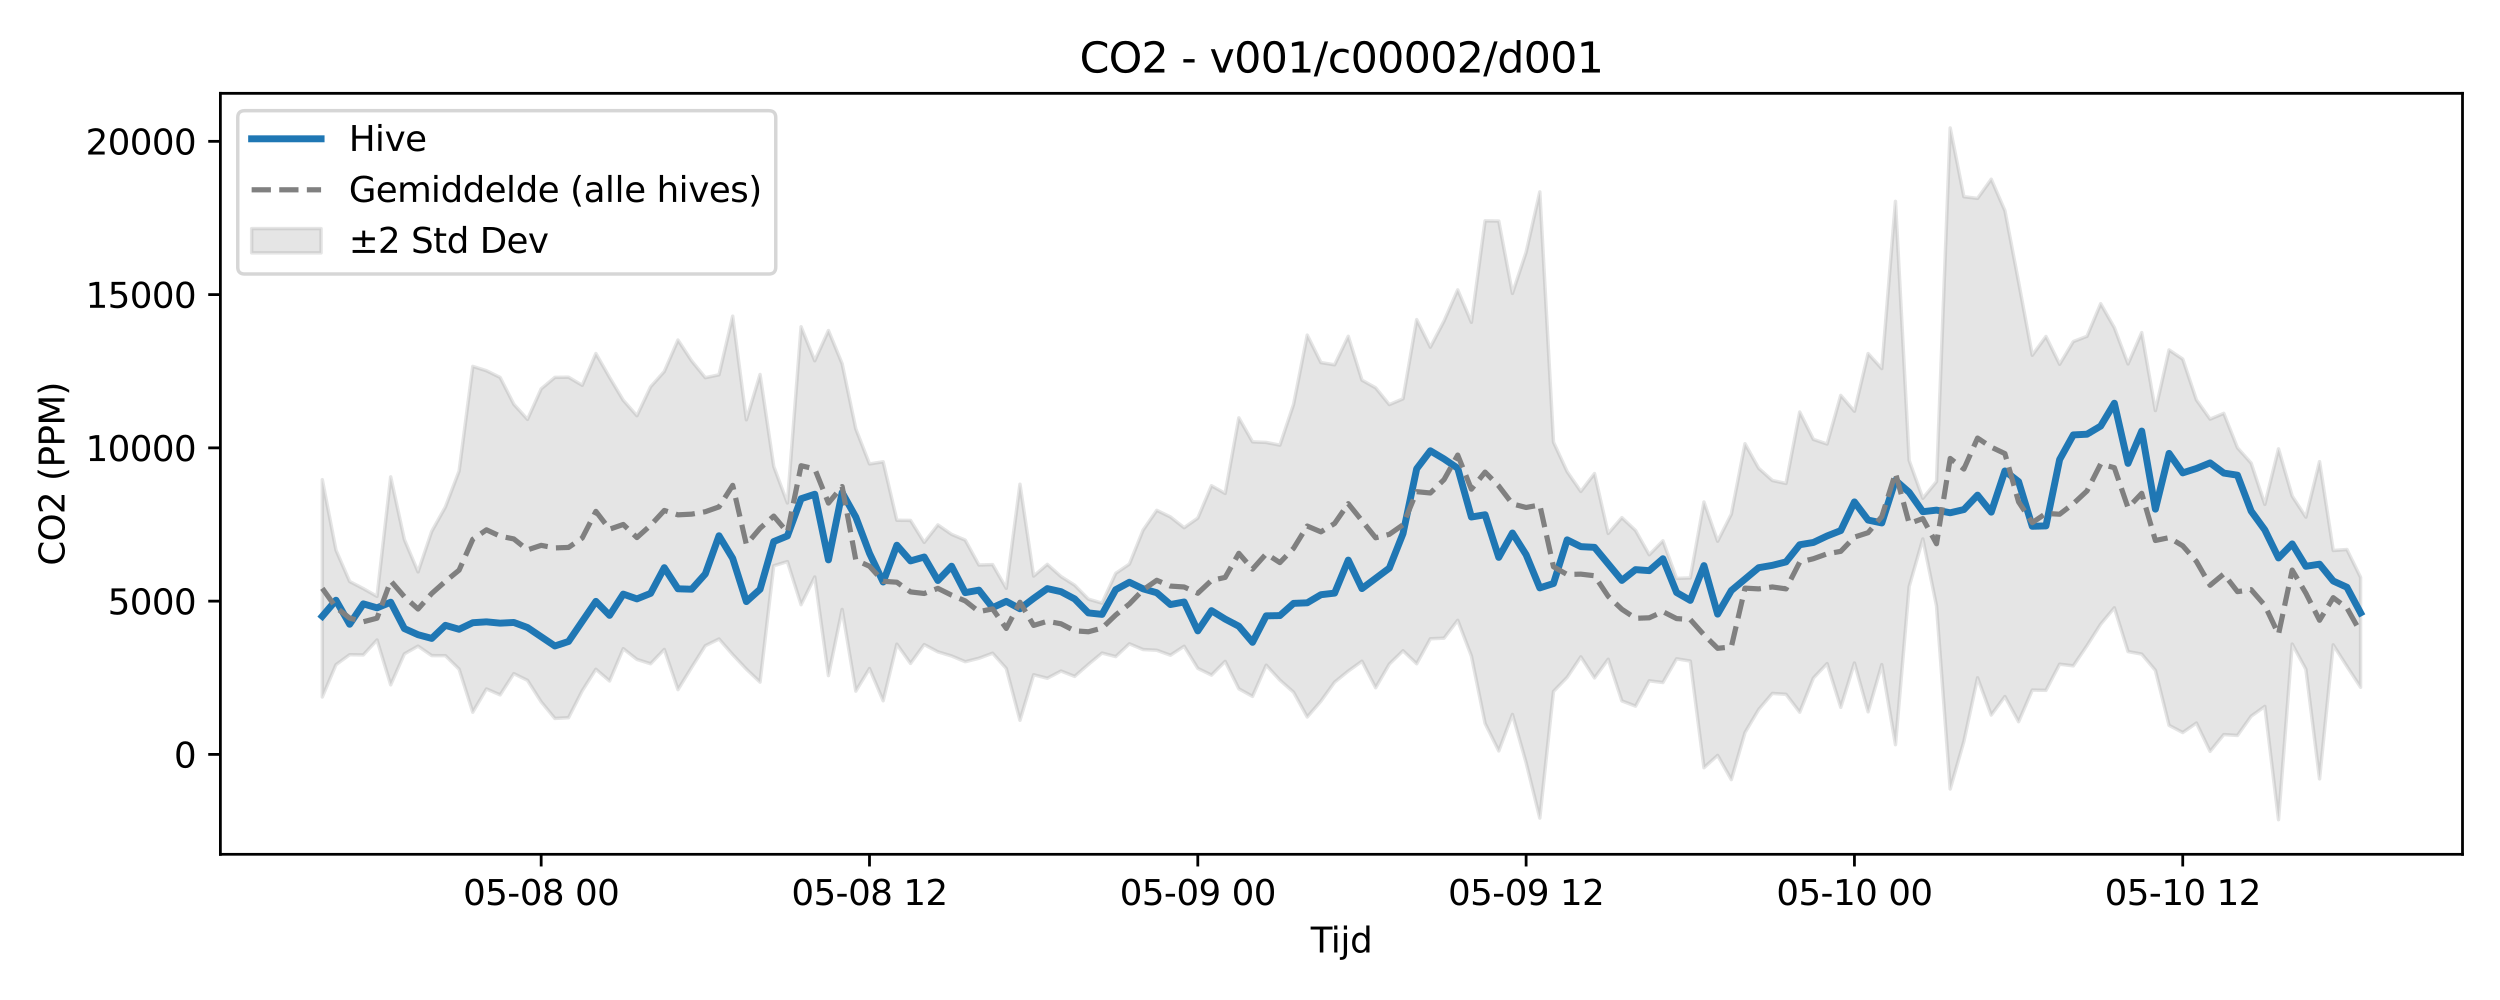 <?xml version="1.0" encoding="utf-8" standalone="no"?>
<!DOCTYPE svg PUBLIC "-//W3C//DTD SVG 1.1//EN"
  "http://www.w3.org/Graphics/SVG/1.1/DTD/svg11.dtd">
<svg xmlns:xlink="http://www.w3.org/1999/xlink" width="720pt" height="288pt" viewBox="0 0 720 288" xmlns="http://www.w3.org/2000/svg" version="1.1">
 <defs>
  <style type="text/css">*{stroke-linejoin: round; stroke-linecap: butt}</style>
 </defs>
 <g id="figure_1">
  <g id="patch_1">
   <path d="M 0 288 
L 720 288 
L 720 0 
L 0 0 
z
" style="fill: #ffffff"/>
  </g>
  <g id="axes_1">
   <g id="patch_2">
    <path d="M 63.47 246.04 
L 709.2 246.04 
L 709.2 26.88 
L 63.47 26.88 
z
" style="fill: #ffffff"/>
   </g>
   <g id="FillBetweenPolyCollection_1">
    <defs>
     <path id="m39a1640d20" d="M 92.821 -149.857 
L 92.821 -87.265 
L 96.761 -96.568 
L 100.701 -99.441 
L 104.641 -99.381 
L 108.58 -103.682 
L 112.52 -90.764 
L 116.46 -99.681 
L 120.4 -101.909 
L 124.34 -99.181 
L 128.279 -99.164 
L 132.219 -95.28 
L 136.159 -82.875 
L 140.099 -89.584 
L 144.039 -87.875 
L 147.978 -93.989 
L 151.918 -92.054 
L 155.858 -85.867 
L 159.798 -81.086 
L 163.737 -81.306 
L 167.677 -89.051 
L 171.617 -95.248 
L 175.557 -91.877 
L 179.497 -101.176 
L 183.436 -98.084 
L 187.376 -96.836 
L 191.316 -100.967 
L 195.256 -89.384 
L 199.195 -95.785 
L 203.135 -102.03 
L 207.075 -103.975 
L 211.015 -99.48 
L 214.955 -95.288 
L 218.894 -91.544 
L 222.834 -125.053 
L 226.774 -126.261 
L 230.714 -113.846 
L 234.653 -121.828 
L 238.593 -93.425 
L 242.533 -112.487 
L 246.473 -88.946 
L 250.413 -95.459 
L 254.352 -86.172 
L 258.292 -102.478 
L 262.232 -96.932 
L 266.172 -102.364 
L 270.111 -100.268 
L 274.051 -99.081 
L 277.991 -97.424 
L 281.931 -98.413 
L 285.871 -99.874 
L 289.81 -95.466 
L 293.75 -80.554 
L 297.69 -93.672 
L 301.63 -92.661 
L 305.57 -94.737 
L 309.509 -93.195 
L 313.449 -96.648 
L 317.389 -99.917 
L 321.329 -98.898 
L 325.268 -102.586 
L 329.208 -100.93 
L 333.148 -100.728 
L 337.088 -99.299 
L 341.028 -101.877 
L 344.967 -95.502 
L 348.907 -93.571 
L 352.847 -97.528 
L 356.787 -89.623 
L 360.726 -87.436 
L 364.666 -96.42 
L 368.606 -92.134 
L 372.546 -88.642 
L 376.486 -81.509 
L 380.425 -86.066 
L 384.365 -91.53 
L 388.305 -94.735 
L 392.245 -97.567 
L 396.184 -89.932 
L 400.124 -96.74 
L 404.064 -100.583 
L 408.004 -96.836 
L 411.944 -104.027 
L 415.883 -104.205 
L 419.823 -109.354 
L 423.763 -99.068 
L 427.703 -79.665 
L 431.642 -71.728 
L 435.582 -82.234 
L 439.522 -68.338 
L 443.462 -52.395 
L 447.402 -88.867 
L 451.341 -92.93 
L 455.281 -98.828 
L 459.221 -92.753 
L 463.161 -98.137 
L 467.1 -86.137 
L 471.04 -84.628 
L 474.98 -91.92 
L 478.92 -91.432 
L 482.86 -98.266 
L 486.799 -97.616 
L 490.739 -66.896 
L 494.679 -70.449 
L 498.619 -63.465 
L 502.559 -77.027 
L 506.498 -83.652 
L 510.438 -88.292 
L 514.378 -88.036 
L 518.318 -82.878 
L 522.257 -92.716 
L 526.197 -96.878 
L 530.137 -84.291 
L 534.077 -97.055 
L 538.017 -82.996 
L 541.956 -96.599 
L 545.896 -73.531 
L 549.836 -119.077 
L 553.776 -132.783 
L 557.715 -113.503 
L 561.655 -60.771 
L 565.595 -74.476 
L 569.535 -92.797 
L 573.475 -82.07 
L 577.414 -87.397 
L 581.354 -80.142 
L 585.294 -89.258 
L 589.234 -89.181 
L 593.173 -96.716 
L 597.113 -96.239 
L 601.053 -102.043 
L 604.993 -108.229 
L 608.933 -112.957 
L 612.872 -100.344 
L 616.812 -99.622 
L 620.752 -94.934 
L 624.692 -79.094 
L 628.631 -77.029 
L 632.571 -79.763 
L 636.511 -71.604 
L 640.451 -76.444 
L 644.391 -76.186 
L 648.33 -81.728 
L 652.27 -84.552 
L 656.21 -51.922 
L 660.15 -102.513 
L 664.09 -95.251 
L 668.029 -63.68 
L 671.969 -102.28 
L 675.909 -96.102 
L 679.849 -90.07 
L 679.849 -121.725 
L 679.849 -121.725 
L 675.909 -129.746 
L 671.969 -129.457 
L 668.029 -155.05 
L 664.09 -139.067 
L 660.15 -145.126 
L 656.21 -158.728 
L 652.27 -142.736 
L 648.33 -154.625 
L 644.391 -159.033 
L 640.451 -168.955 
L 636.511 -167.289 
L 632.571 -172.831 
L 628.631 -184.576 
L 624.692 -187.222 
L 620.752 -169.744 
L 616.812 -192.221 
L 612.872 -183.188 
L 608.933 -193.639 
L 604.993 -200.538 
L 601.053 -191.156 
L 597.113 -189.629 
L 593.173 -183.087 
L 589.234 -191.103 
L 585.294 -185.688 
L 581.354 -206.771 
L 577.414 -227.324 
L 573.475 -236.383 
L 569.535 -230.869 
L 565.595 -231.35 
L 561.655 -251.158 
L 557.715 -149.301 
L 553.776 -144.5 
L 549.836 -155.386 
L 545.896 -230.018 
L 541.956 -181.844 
L 538.017 -186.177 
L 534.077 -169.567 
L 530.137 -174.131 
L 526.197 -160.129 
L 522.257 -161.459 
L 518.318 -169.344 
L 514.378 -148.769 
L 510.438 -149.619 
L 506.498 -153.147 
L 502.559 -160.211 
L 498.619 -139.915 
L 494.679 -132.123 
L 490.739 -143.433 
L 486.799 -121.564 
L 482.86 -121.421 
L 478.92 -132.258 
L 474.98 -128.228 
L 471.04 -135.228 
L 467.1 -138.919 
L 463.161 -134.369 
L 459.221 -151.617 
L 455.281 -146.467 
L 451.341 -152.159 
L 447.402 -160.679 
L 443.462 -232.736 
L 439.522 -215.354 
L 435.582 -203.512 
L 431.642 -224.337 
L 427.703 -224.403 
L 423.763 -195.176 
L 419.823 -204.521 
L 415.883 -195.537 
L 411.944 -188.018 
L 408.004 -195.957 
L 404.064 -173.143 
L 400.124 -171.474 
L 396.184 -176.307 
L 392.245 -178.524 
L 388.305 -191.144 
L 384.365 -182.941 
L 380.425 -183.58 
L 376.486 -191.491 
L 372.546 -171.519 
L 368.606 -159.807 
L 364.666 -160.577 
L 360.726 -160.754 
L 356.787 -167.665 
L 352.847 -145.894 
L 348.907 -148.116 
L 344.967 -138.789 
L 341.028 -136.022 
L 337.088 -139.122 
L 333.148 -141.029 
L 329.208 -135.329 
L 325.268 -125.549 
L 321.329 -122.883 
L 317.389 -114.3 
L 313.449 -115.453 
L 309.509 -119.46 
L 305.57 -121.962 
L 301.63 -125.471 
L 297.69 -122.088 
L 293.75 -148.547 
L 289.81 -118.566 
L 285.871 -125.394 
L 281.931 -125.275 
L 277.991 -132.452 
L 274.051 -134.108 
L 270.111 -136.836 
L 266.172 -131.793 
L 262.232 -138.126 
L 258.292 -138.167 
L 254.352 -155.007 
L 250.413 -154.389 
L 246.473 -164.481 
L 242.533 -183.259 
L 238.593 -192.807 
L 234.653 -184.103 
L 230.714 -193.897 
L 226.774 -143.132 
L 222.834 -153.673 
L 218.894 -180.154 
L 214.955 -167.102 
L 211.015 -196.952 
L 207.075 -180.055 
L 203.135 -179.224 
L 199.195 -184.066 
L 195.256 -190.072 
L 191.316 -181.011 
L 187.376 -176.604 
L 183.436 -168.273 
L 179.497 -172.728 
L 175.557 -179.306 
L 171.617 -186.193 
L 167.677 -177.033 
L 163.737 -179.373 
L 159.798 -179.316 
L 155.858 -176.005 
L 151.918 -167.22 
L 147.978 -171.582 
L 144.039 -179.296 
L 140.099 -181.241 
L 136.159 -182.48 
L 132.219 -152.324 
L 128.279 -142 
L 124.34 -134.972 
L 120.4 -123.292 
L 116.46 -132.604 
L 112.52 -150.669 
L 108.58 -116.245 
L 104.641 -118.484 
L 100.701 -120.533 
L 96.761 -129.568 
L 92.821 -149.857 
z
" style="stroke: #808080; stroke-opacity: 0.2"/>
    </defs>
    <g clip-path="url(#pd9f7f5a001)">
     <use xlink:href="#m39a1640d20" x="0" y="288" style="fill: #808080; fill-opacity: 0.2; stroke: #808080; stroke-opacity: 0.2"/>
    </g>
   </g>
   <g id="matplotlib.axis_1">
    <g id="xtick_1">
     <g id="line2d_1">
      <defs>
       <path id="mfaa0d23498" d="M 0 0 
L 0 3.5 
" style="stroke: #000000; stroke-width: 0.8"/>
      </defs>
      <g>
       <use xlink:href="#mfaa0d23498" x="155.858" y="246.04" style="stroke: #000000; stroke-width: 0.8"/>
      </g>
     </g>
     <g id="text_1">
      <!-- 05-08 00 -->
      <g transform="translate(133.377 260.638) scale(0.1 -0.1)">
       <defs>
        <path id="DejaVuSans-30" d="M 2034 4250 
Q 1547 4250 1301 3770 
Q 1056 3291 1056 2328 
Q 1056 1369 1301 889 
Q 1547 409 2034 409 
Q 2525 409 2770 889 
Q 3016 1369 3016 2328 
Q 3016 3291 2770 3770 
Q 2525 4250 2034 4250 
z
M 2034 4750 
Q 2819 4750 3233 4129 
Q 3647 3509 3647 2328 
Q 3647 1150 3233 529 
Q 2819 -91 2034 -91 
Q 1250 -91 836 529 
Q 422 1150 422 2328 
Q 422 3509 836 4129 
Q 1250 4750 2034 4750 
z
" transform="scale(0.016)"/>
        <path id="DejaVuSans-35" d="M 691 4666 
L 3169 4666 
L 3169 4134 
L 1269 4134 
L 1269 2991 
Q 1406 3038 1543 3061 
Q 1681 3084 1819 3084 
Q 2600 3084 3056 2656 
Q 3513 2228 3513 1497 
Q 3513 744 3044 326 
Q 2575 -91 1722 -91 
Q 1428 -91 1123 -41 
Q 819 9 494 109 
L 494 744 
Q 775 591 1075 516 
Q 1375 441 1709 441 
Q 2250 441 2565 725 
Q 2881 1009 2881 1497 
Q 2881 1984 2565 2268 
Q 2250 2553 1709 2553 
Q 1456 2553 1204 2497 
Q 953 2441 691 2322 
L 691 4666 
z
" transform="scale(0.016)"/>
        <path id="DejaVuSans-2d" d="M 313 2009 
L 1997 2009 
L 1997 1497 
L 313 1497 
L 313 2009 
z
" transform="scale(0.016)"/>
        <path id="DejaVuSans-38" d="M 2034 2216 
Q 1584 2216 1326 1975 
Q 1069 1734 1069 1313 
Q 1069 891 1326 650 
Q 1584 409 2034 409 
Q 2484 409 2743 651 
Q 3003 894 3003 1313 
Q 3003 1734 2745 1975 
Q 2488 2216 2034 2216 
z
M 1403 2484 
Q 997 2584 770 2862 
Q 544 3141 544 3541 
Q 544 4100 942 4425 
Q 1341 4750 2034 4750 
Q 2731 4750 3128 4425 
Q 3525 4100 3525 3541 
Q 3525 3141 3298 2862 
Q 3072 2584 2669 2484 
Q 3125 2378 3379 2068 
Q 3634 1759 3634 1313 
Q 3634 634 3220 271 
Q 2806 -91 2034 -91 
Q 1263 -91 848 271 
Q 434 634 434 1313 
Q 434 1759 690 2068 
Q 947 2378 1403 2484 
z
M 1172 3481 
Q 1172 3119 1398 2916 
Q 1625 2713 2034 2713 
Q 2441 2713 2670 2916 
Q 2900 3119 2900 3481 
Q 2900 3844 2670 4047 
Q 2441 4250 2034 4250 
Q 1625 4250 1398 4047 
Q 1172 3844 1172 3481 
z
" transform="scale(0.016)"/>
        <path id="DejaVuSans-20" transform="scale(0.016)"/>
       </defs>
       <use xlink:href="#DejaVuSans-30"/>
       <use xlink:href="#DejaVuSans-35" transform="translate(63.623 0)"/>
       <use xlink:href="#DejaVuSans-2d" transform="translate(127.246 0)"/>
       <use xlink:href="#DejaVuSans-30" transform="translate(163.33 0)"/>
       <use xlink:href="#DejaVuSans-38" transform="translate(226.953 0)"/>
       <use xlink:href="#DejaVuSans-20" transform="translate(290.576 0)"/>
       <use xlink:href="#DejaVuSans-30" transform="translate(322.363 0)"/>
       <use xlink:href="#DejaVuSans-30" transform="translate(385.986 0)"/>
      </g>
     </g>
    </g>
    <g id="xtick_2">
     <g id="line2d_2">
      <g>
       <use xlink:href="#mfaa0d23498" x="250.413" y="246.04" style="stroke: #000000; stroke-width: 0.8"/>
      </g>
     </g>
     <g id="text_2">
      <!-- 05-08 12 -->
      <g transform="translate(227.932 260.638) scale(0.1 -0.1)">
       <defs>
        <path id="DejaVuSans-31" d="M 794 531 
L 1825 531 
L 1825 4091 
L 703 3866 
L 703 4441 
L 1819 4666 
L 2450 4666 
L 2450 531 
L 3481 531 
L 3481 0 
L 794 0 
L 794 531 
z
" transform="scale(0.016)"/>
        <path id="DejaVuSans-32" d="M 1228 531 
L 3431 531 
L 3431 0 
L 469 0 
L 469 531 
Q 828 903 1448 1529 
Q 2069 2156 2228 2338 
Q 2531 2678 2651 2914 
Q 2772 3150 2772 3378 
Q 2772 3750 2511 3984 
Q 2250 4219 1831 4219 
Q 1534 4219 1204 4116 
Q 875 4013 500 3803 
L 500 4441 
Q 881 4594 1212 4672 
Q 1544 4750 1819 4750 
Q 2544 4750 2975 4387 
Q 3406 4025 3406 3419 
Q 3406 3131 3298 2873 
Q 3191 2616 2906 2266 
Q 2828 2175 2409 1742 
Q 1991 1309 1228 531 
z
" transform="scale(0.016)"/>
       </defs>
       <use xlink:href="#DejaVuSans-30"/>
       <use xlink:href="#DejaVuSans-35" transform="translate(63.623 0)"/>
       <use xlink:href="#DejaVuSans-2d" transform="translate(127.246 0)"/>
       <use xlink:href="#DejaVuSans-30" transform="translate(163.33 0)"/>
       <use xlink:href="#DejaVuSans-38" transform="translate(226.953 0)"/>
       <use xlink:href="#DejaVuSans-20" transform="translate(290.576 0)"/>
       <use xlink:href="#DejaVuSans-31" transform="translate(322.363 0)"/>
       <use xlink:href="#DejaVuSans-32" transform="translate(385.986 0)"/>
      </g>
     </g>
    </g>
    <g id="xtick_3">
     <g id="line2d_3">
      <g>
       <use xlink:href="#mfaa0d23498" x="344.967" y="246.04" style="stroke: #000000; stroke-width: 0.8"/>
      </g>
     </g>
     <g id="text_3">
      <!-- 05-09 00 -->
      <g transform="translate(322.487 260.638) scale(0.1 -0.1)">
       <defs>
        <path id="DejaVuSans-39" d="M 703 97 
L 703 672 
Q 941 559 1184 500 
Q 1428 441 1663 441 
Q 2288 441 2617 861 
Q 2947 1281 2994 2138 
Q 2813 1869 2534 1725 
Q 2256 1581 1919 1581 
Q 1219 1581 811 2004 
Q 403 2428 403 3163 
Q 403 3881 828 4315 
Q 1253 4750 1959 4750 
Q 2769 4750 3195 4129 
Q 3622 3509 3622 2328 
Q 3622 1225 3098 567 
Q 2575 -91 1691 -91 
Q 1453 -91 1209 -44 
Q 966 3 703 97 
z
M 1959 2075 
Q 2384 2075 2632 2365 
Q 2881 2656 2881 3163 
Q 2881 3666 2632 3958 
Q 2384 4250 1959 4250 
Q 1534 4250 1286 3958 
Q 1038 3666 1038 3163 
Q 1038 2656 1286 2365 
Q 1534 2075 1959 2075 
z
" transform="scale(0.016)"/>
       </defs>
       <use xlink:href="#DejaVuSans-30"/>
       <use xlink:href="#DejaVuSans-35" transform="translate(63.623 0)"/>
       <use xlink:href="#DejaVuSans-2d" transform="translate(127.246 0)"/>
       <use xlink:href="#DejaVuSans-30" transform="translate(163.33 0)"/>
       <use xlink:href="#DejaVuSans-39" transform="translate(226.953 0)"/>
       <use xlink:href="#DejaVuSans-20" transform="translate(290.576 0)"/>
       <use xlink:href="#DejaVuSans-30" transform="translate(322.363 0)"/>
       <use xlink:href="#DejaVuSans-30" transform="translate(385.986 0)"/>
      </g>
     </g>
    </g>
    <g id="xtick_4">
     <g id="line2d_4">
      <g>
       <use xlink:href="#mfaa0d23498" x="439.522" y="246.04" style="stroke: #000000; stroke-width: 0.8"/>
      </g>
     </g>
     <g id="text_4">
      <!-- 05-09 12 -->
      <g transform="translate(417.042 260.638) scale(0.1 -0.1)">
       <use xlink:href="#DejaVuSans-30"/>
       <use xlink:href="#DejaVuSans-35" transform="translate(63.623 0)"/>
       <use xlink:href="#DejaVuSans-2d" transform="translate(127.246 0)"/>
       <use xlink:href="#DejaVuSans-30" transform="translate(163.33 0)"/>
       <use xlink:href="#DejaVuSans-39" transform="translate(226.953 0)"/>
       <use xlink:href="#DejaVuSans-20" transform="translate(290.576 0)"/>
       <use xlink:href="#DejaVuSans-31" transform="translate(322.363 0)"/>
       <use xlink:href="#DejaVuSans-32" transform="translate(385.986 0)"/>
      </g>
     </g>
    </g>
    <g id="xtick_5">
     <g id="line2d_5">
      <g>
       <use xlink:href="#mfaa0d23498" x="534.077" y="246.04" style="stroke: #000000; stroke-width: 0.8"/>
      </g>
     </g>
     <g id="text_5">
      <!-- 05-10 00 -->
      <g transform="translate(511.596 260.638) scale(0.1 -0.1)">
       <use xlink:href="#DejaVuSans-30"/>
       <use xlink:href="#DejaVuSans-35" transform="translate(63.623 0)"/>
       <use xlink:href="#DejaVuSans-2d" transform="translate(127.246 0)"/>
       <use xlink:href="#DejaVuSans-31" transform="translate(163.33 0)"/>
       <use xlink:href="#DejaVuSans-30" transform="translate(226.953 0)"/>
       <use xlink:href="#DejaVuSans-20" transform="translate(290.576 0)"/>
       <use xlink:href="#DejaVuSans-30" transform="translate(322.363 0)"/>
       <use xlink:href="#DejaVuSans-30" transform="translate(385.986 0)"/>
      </g>
     </g>
    </g>
    <g id="xtick_6">
     <g id="line2d_6">
      <g>
       <use xlink:href="#mfaa0d23498" x="628.631" y="246.04" style="stroke: #000000; stroke-width: 0.8"/>
      </g>
     </g>
     <g id="text_6">
      <!-- 05-10 12 -->
      <g transform="translate(606.151 260.638) scale(0.1 -0.1)">
       <use xlink:href="#DejaVuSans-30"/>
       <use xlink:href="#DejaVuSans-35" transform="translate(63.623 0)"/>
       <use xlink:href="#DejaVuSans-2d" transform="translate(127.246 0)"/>
       <use xlink:href="#DejaVuSans-31" transform="translate(163.33 0)"/>
       <use xlink:href="#DejaVuSans-30" transform="translate(226.953 0)"/>
       <use xlink:href="#DejaVuSans-20" transform="translate(290.576 0)"/>
       <use xlink:href="#DejaVuSans-31" transform="translate(322.363 0)"/>
       <use xlink:href="#DejaVuSans-32" transform="translate(385.986 0)"/>
      </g>
     </g>
    </g>
    <g id="text_7">
     <!-- Tijd -->
     <g transform="translate(377.485 274.317) scale(0.1 -0.1)">
      <defs>
       <path id="DejaVuSans-54" d="M -19 4666 
L 3928 4666 
L 3928 4134 
L 2272 4134 
L 2272 0 
L 1638 0 
L 1638 4134 
L -19 4134 
L -19 4666 
z
" transform="scale(0.016)"/>
       <path id="DejaVuSans-69" d="M 603 3500 
L 1178 3500 
L 1178 0 
L 603 0 
L 603 3500 
z
M 603 4863 
L 1178 4863 
L 1178 4134 
L 603 4134 
L 603 4863 
z
" transform="scale(0.016)"/>
       <path id="DejaVuSans-6a" d="M 603 3500 
L 1178 3500 
L 1178 -63 
Q 1178 -731 923 -1031 
Q 669 -1331 103 -1331 
L -116 -1331 
L -116 -844 
L 38 -844 
Q 366 -844 484 -692 
Q 603 -541 603 -63 
L 603 3500 
z
M 603 4863 
L 1178 4863 
L 1178 4134 
L 603 4134 
L 603 4863 
z
" transform="scale(0.016)"/>
       <path id="DejaVuSans-64" d="M 2906 2969 
L 2906 4863 
L 3481 4863 
L 3481 0 
L 2906 0 
L 2906 525 
Q 2725 213 2448 61 
Q 2172 -91 1784 -91 
Q 1150 -91 751 415 
Q 353 922 353 1747 
Q 353 2572 751 3078 
Q 1150 3584 1784 3584 
Q 2172 3584 2448 3432 
Q 2725 3281 2906 2969 
z
M 947 1747 
Q 947 1113 1208 752 
Q 1469 391 1925 391 
Q 2381 391 2643 752 
Q 2906 1113 2906 1747 
Q 2906 2381 2643 2742 
Q 2381 3103 1925 3103 
Q 1469 3103 1208 2742 
Q 947 2381 947 1747 
z
" transform="scale(0.016)"/>
      </defs>
      <use xlink:href="#DejaVuSans-54"/>
      <use xlink:href="#DejaVuSans-69" transform="translate(57.959 0)"/>
      <use xlink:href="#DejaVuSans-6a" transform="translate(85.742 0)"/>
      <use xlink:href="#DejaVuSans-64" transform="translate(113.525 0)"/>
     </g>
    </g>
   </g>
   <g id="matplotlib.axis_2">
    <g id="ytick_1">
     <g id="line2d_7">
      <defs>
       <path id="mde944c5835" d="M 0 0 
L -3.5 0 
" style="stroke: #000000; stroke-width: 0.8"/>
      </defs>
      <g>
       <use xlink:href="#mde944c5835" x="63.47" y="217.274" style="stroke: #000000; stroke-width: 0.8"/>
      </g>
     </g>
     <g id="text_8">
      <!-- 0 -->
      <g transform="translate(50.108 221.073) scale(0.1 -0.1)">
       <use xlink:href="#DejaVuSans-30"/>
      </g>
     </g>
    </g>
    <g id="ytick_2">
     <g id="line2d_8">
      <g>
       <use xlink:href="#mde944c5835" x="63.47" y="173.131" style="stroke: #000000; stroke-width: 0.8"/>
      </g>
     </g>
     <g id="text_9">
      <!-- 5000 -->
      <g transform="translate(31.02 176.93) scale(0.1 -0.1)">
       <use xlink:href="#DejaVuSans-35"/>
       <use xlink:href="#DejaVuSans-30" transform="translate(63.623 0)"/>
       <use xlink:href="#DejaVuSans-30" transform="translate(127.246 0)"/>
       <use xlink:href="#DejaVuSans-30" transform="translate(190.869 0)"/>
      </g>
     </g>
    </g>
    <g id="ytick_3">
     <g id="line2d_9">
      <g>
       <use xlink:href="#mde944c5835" x="63.47" y="128.987" style="stroke: #000000; stroke-width: 0.8"/>
      </g>
     </g>
     <g id="text_10">
      <!-- 10000 -->
      <g transform="translate(24.657 132.787) scale(0.1 -0.1)">
       <use xlink:href="#DejaVuSans-31"/>
       <use xlink:href="#DejaVuSans-30" transform="translate(63.623 0)"/>
       <use xlink:href="#DejaVuSans-30" transform="translate(127.246 0)"/>
       <use xlink:href="#DejaVuSans-30" transform="translate(190.869 0)"/>
       <use xlink:href="#DejaVuSans-30" transform="translate(254.492 0)"/>
      </g>
     </g>
    </g>
    <g id="ytick_4">
     <g id="line2d_10">
      <g>
       <use xlink:href="#mde944c5835" x="63.47" y="84.844" style="stroke: #000000; stroke-width: 0.8"/>
      </g>
     </g>
     <g id="text_11">
      <!-- 15000 -->
      <g transform="translate(24.657 88.643) scale(0.1 -0.1)">
       <use xlink:href="#DejaVuSans-31"/>
       <use xlink:href="#DejaVuSans-35" transform="translate(63.623 0)"/>
       <use xlink:href="#DejaVuSans-30" transform="translate(127.246 0)"/>
       <use xlink:href="#DejaVuSans-30" transform="translate(190.869 0)"/>
       <use xlink:href="#DejaVuSans-30" transform="translate(254.492 0)"/>
      </g>
     </g>
    </g>
    <g id="ytick_5">
     <g id="line2d_11">
      <g>
       <use xlink:href="#mde944c5835" x="63.47" y="40.701" style="stroke: #000000; stroke-width: 0.8"/>
      </g>
     </g>
     <g id="text_12">
      <!-- 20000 -->
      <g transform="translate(24.657 44.5) scale(0.1 -0.1)">
       <use xlink:href="#DejaVuSans-32"/>
       <use xlink:href="#DejaVuSans-30" transform="translate(63.623 0)"/>
       <use xlink:href="#DejaVuSans-30" transform="translate(127.246 0)"/>
       <use xlink:href="#DejaVuSans-30" transform="translate(190.869 0)"/>
       <use xlink:href="#DejaVuSans-30" transform="translate(254.492 0)"/>
      </g>
     </g>
    </g>
    <g id="text_13">
     <!-- CO2 (PPM) -->
     <g transform="translate(18.578 162.903) rotate(-90) scale(0.1 -0.1)">
      <defs>
       <path id="DejaVuSans-43" d="M 4122 4306 
L 4122 3641 
Q 3803 3938 3442 4084 
Q 3081 4231 2675 4231 
Q 1875 4231 1450 3742 
Q 1025 3253 1025 2328 
Q 1025 1406 1450 917 
Q 1875 428 2675 428 
Q 3081 428 3442 575 
Q 3803 722 4122 1019 
L 4122 359 
Q 3791 134 3420 21 
Q 3050 -91 2638 -91 
Q 1578 -91 968 557 
Q 359 1206 359 2328 
Q 359 3453 968 4101 
Q 1578 4750 2638 4750 
Q 3056 4750 3426 4639 
Q 3797 4528 4122 4306 
z
" transform="scale(0.016)"/>
       <path id="DejaVuSans-4f" d="M 2522 4238 
Q 1834 4238 1429 3725 
Q 1025 3213 1025 2328 
Q 1025 1447 1429 934 
Q 1834 422 2522 422 
Q 3209 422 3611 934 
Q 4013 1447 4013 2328 
Q 4013 3213 3611 3725 
Q 3209 4238 2522 4238 
z
M 2522 4750 
Q 3503 4750 4090 4092 
Q 4678 3434 4678 2328 
Q 4678 1225 4090 567 
Q 3503 -91 2522 -91 
Q 1538 -91 948 565 
Q 359 1222 359 2328 
Q 359 3434 948 4092 
Q 1538 4750 2522 4750 
z
" transform="scale(0.016)"/>
       <path id="DejaVuSans-28" d="M 1984 4856 
Q 1566 4138 1362 3434 
Q 1159 2731 1159 2009 
Q 1159 1288 1364 580 
Q 1569 -128 1984 -844 
L 1484 -844 
Q 1016 -109 783 600 
Q 550 1309 550 2009 
Q 550 2706 781 3412 
Q 1013 4119 1484 4856 
L 1984 4856 
z
" transform="scale(0.016)"/>
       <path id="DejaVuSans-50" d="M 1259 4147 
L 1259 2394 
L 2053 2394 
Q 2494 2394 2734 2622 
Q 2975 2850 2975 3272 
Q 2975 3691 2734 3919 
Q 2494 4147 2053 4147 
L 1259 4147 
z
M 628 4666 
L 2053 4666 
Q 2838 4666 3239 4311 
Q 3641 3956 3641 3272 
Q 3641 2581 3239 2228 
Q 2838 1875 2053 1875 
L 1259 1875 
L 1259 0 
L 628 0 
L 628 4666 
z
" transform="scale(0.016)"/>
       <path id="DejaVuSans-4d" d="M 628 4666 
L 1569 4666 
L 2759 1491 
L 3956 4666 
L 4897 4666 
L 4897 0 
L 4281 0 
L 4281 4097 
L 3078 897 
L 2444 897 
L 1241 4097 
L 1241 0 
L 628 0 
L 628 4666 
z
" transform="scale(0.016)"/>
       <path id="DejaVuSans-29" d="M 513 4856 
L 1013 4856 
Q 1481 4119 1714 3412 
Q 1947 2706 1947 2009 
Q 1947 1309 1714 600 
Q 1481 -109 1013 -844 
L 513 -844 
Q 928 -128 1133 580 
Q 1338 1288 1338 2009 
Q 1338 2731 1133 3434 
Q 928 4138 513 4856 
z
" transform="scale(0.016)"/>
      </defs>
      <use xlink:href="#DejaVuSans-43"/>
      <use xlink:href="#DejaVuSans-4f" transform="translate(69.824 0)"/>
      <use xlink:href="#DejaVuSans-32" transform="translate(148.535 0)"/>
      <use xlink:href="#DejaVuSans-20" transform="translate(212.158 0)"/>
      <use xlink:href="#DejaVuSans-28" transform="translate(243.945 0)"/>
      <use xlink:href="#DejaVuSans-50" transform="translate(282.959 0)"/>
      <use xlink:href="#DejaVuSans-50" transform="translate(343.262 0)"/>
      <use xlink:href="#DejaVuSans-4d" transform="translate(403.564 0)"/>
      <use xlink:href="#DejaVuSans-29" transform="translate(489.844 0)"/>
     </g>
    </g>
   </g>
   <g id="line2d_12">
    <path d="M 92.821 177.483 
L 96.761 172.875 
L 100.701 179.779 
L 104.641 173.916 
L 108.58 175.058 
L 112.52 173.444 
L 116.46 181.029 
L 120.4 182.798 
L 124.34 183.863 
L 128.279 180.097 
L 132.219 181.235 
L 136.159 179.34 
L 140.099 179.09 
L 144.039 179.47 
L 147.978 179.267 
L 151.918 180.732 
L 159.798 186.041 
L 163.737 184.749 
L 171.617 173.198 
L 175.557 177.224 
L 179.497 171.103 
L 183.436 172.483 
L 187.376 170.888 
L 191.316 163.494 
L 195.256 169.573 
L 199.195 169.696 
L 203.135 165.285 
L 207.075 154.304 
L 211.015 160.818 
L 214.955 173.254 
L 218.894 169.718 
L 222.834 155.974 
L 226.774 154.352 
L 230.714 143.634 
L 234.653 142.341 
L 238.593 161.243 
L 242.533 141.877 
L 246.473 148.925 
L 250.413 159.349 
L 254.352 167.613 
L 258.292 157.027 
L 262.232 161.539 
L 266.172 160.42 
L 270.111 167.183 
L 274.051 163.072 
L 277.991 170.676 
L 281.931 169.966 
L 285.871 175.002 
L 289.81 173.193 
L 293.75 175.32 
L 297.69 172.327 
L 301.63 169.523 
L 305.57 170.403 
L 309.509 172.498 
L 313.449 176.515 
L 317.389 176.942 
L 321.329 169.829 
L 325.268 167.686 
L 329.208 169.582 
L 333.148 170.709 
L 337.088 174.108 
L 341.028 173.372 
L 344.967 181.689 
L 348.907 175.862 
L 352.847 178.295 
L 356.787 180.361 
L 360.726 184.988 
L 364.666 177.363 
L 368.606 177.289 
L 372.546 173.771 
L 376.486 173.607 
L 380.425 171.277 
L 384.365 170.818 
L 388.305 161.315 
L 392.245 169.508 
L 400.124 163.619 
L 404.064 153.684 
L 408.004 135.009 
L 411.944 129.831 
L 415.883 132.177 
L 419.823 134.854 
L 423.763 148.9 
L 427.703 148.249 
L 431.642 160.52 
L 435.582 153.509 
L 439.522 159.755 
L 443.462 169.311 
L 447.402 168.054 
L 451.341 155.482 
L 455.281 157.43 
L 459.221 157.636 
L 467.1 167.158 
L 471.04 164.055 
L 474.98 164.346 
L 478.92 160.918 
L 482.86 170.644 
L 486.799 172.906 
L 490.739 162.901 
L 494.679 176.862 
L 498.619 170.073 
L 506.498 163.496 
L 510.438 162.819 
L 514.378 161.824 
L 518.318 156.886 
L 522.257 156.23 
L 526.197 154.364 
L 530.137 152.807 
L 534.077 144.555 
L 538.017 149.779 
L 541.956 150.609 
L 545.896 138.322 
L 549.836 141.789 
L 553.776 147.369 
L 557.715 146.918 
L 561.655 147.682 
L 565.595 146.757 
L 569.535 142.604 
L 573.475 147.498 
L 577.414 135.644 
L 581.354 138.708 
L 585.294 151.568 
L 589.234 151.456 
L 593.173 132.351 
L 597.113 125.253 
L 601.053 125.054 
L 604.993 122.713 
L 608.933 116.136 
L 612.872 133.45 
L 616.812 124.152 
L 620.752 146.63 
L 624.692 130.579 
L 628.631 136.186 
L 632.571 134.926 
L 636.511 133.316 
L 640.451 136.242 
L 644.391 136.854 
L 648.33 147.198 
L 652.27 152.622 
L 656.21 160.685 
L 660.15 156.648 
L 664.09 163.095 
L 668.029 162.483 
L 671.969 167.327 
L 675.909 169.128 
L 679.849 176.506 
L 679.849 176.506 
" clip-path="url(#pd9f7f5a001)" style="fill: none; stroke: #1f77b4; stroke-width: 2; stroke-linecap: square"/>
   </g>
   <g id="line2d_13">
    <path d="M 92.821 169.439 
L 96.761 174.932 
L 100.701 178.013 
L 104.641 179.067 
L 108.58 178.037 
L 112.52 167.283 
L 116.46 171.858 
L 120.4 175.4 
L 124.34 170.924 
L 128.279 167.418 
L 132.219 164.198 
L 136.159 155.323 
L 140.099 152.588 
L 144.039 154.415 
L 147.978 155.214 
L 151.918 158.363 
L 155.858 157.064 
L 159.798 157.799 
L 163.737 157.661 
L 167.677 154.958 
L 171.617 147.28 
L 175.557 152.408 
L 179.497 151.048 
L 183.436 154.822 
L 187.376 151.28 
L 191.316 147.011 
L 195.256 148.272 
L 199.195 148.075 
L 203.135 147.373 
L 207.075 145.985 
L 211.015 139.784 
L 214.955 156.805 
L 218.894 152.151 
L 222.834 148.637 
L 226.774 153.303 
L 230.714 134.129 
L 234.653 135.035 
L 238.593 144.884 
L 242.533 140.127 
L 246.473 161.286 
L 250.413 163.076 
L 254.352 167.41 
L 258.292 167.678 
L 262.232 170.471 
L 266.172 170.921 
L 270.111 169.448 
L 274.051 171.405 
L 277.991 173.062 
L 281.931 176.156 
L 285.871 175.366 
L 289.81 180.984 
L 293.75 173.45 
L 297.69 180.12 
L 301.63 178.934 
L 305.57 179.651 
L 309.509 181.672 
L 313.449 181.95 
L 317.389 180.892 
L 321.329 177.11 
L 325.268 173.933 
L 329.208 169.871 
L 333.148 167.121 
L 337.088 168.79 
L 341.028 169.05 
L 344.967 170.854 
L 348.907 167.157 
L 352.847 166.289 
L 356.787 159.356 
L 360.726 163.905 
L 364.666 159.501 
L 368.606 162.029 
L 372.546 157.919 
L 376.486 151.5 
L 380.425 153.177 
L 384.365 150.764 
L 388.305 145.06 
L 396.184 154.88 
L 400.124 153.893 
L 404.064 151.137 
L 408.004 141.603 
L 411.944 141.978 
L 415.883 138.129 
L 419.823 131.062 
L 423.763 140.878 
L 427.703 135.966 
L 431.642 139.968 
L 435.582 145.127 
L 439.522 146.154 
L 443.462 145.434 
L 447.402 163.227 
L 451.341 165.455 
L 455.281 165.353 
L 459.221 165.815 
L 463.161 171.747 
L 467.1 175.472 
L 471.04 178.072 
L 474.98 177.926 
L 478.92 176.155 
L 482.86 178.156 
L 486.799 178.41 
L 490.739 182.835 
L 494.679 186.714 
L 498.619 186.31 
L 502.559 169.381 
L 506.498 169.6 
L 510.438 169.044 
L 514.378 169.597 
L 518.318 161.889 
L 522.257 160.912 
L 526.197 159.497 
L 530.137 158.789 
L 534.077 154.689 
L 538.017 153.413 
L 541.956 148.778 
L 545.896 136.225 
L 549.836 150.769 
L 553.776 149.358 
L 557.715 156.598 
L 561.655 132.035 
L 565.595 135.087 
L 569.535 126.167 
L 573.475 128.773 
L 577.414 130.639 
L 581.354 144.544 
L 585.294 150.527 
L 589.234 147.858 
L 593.173 148.098 
L 597.113 145.066 
L 601.053 141.4 
L 604.993 133.617 
L 608.933 134.702 
L 612.872 146.234 
L 616.812 142.079 
L 620.752 155.661 
L 624.692 154.842 
L 628.631 157.198 
L 632.571 161.703 
L 636.511 168.554 
L 640.451 165.3 
L 644.391 170.391 
L 648.33 169.824 
L 652.27 174.356 
L 656.21 182.675 
L 660.15 164.181 
L 664.09 170.841 
L 668.029 178.635 
L 671.969 172.132 
L 675.909 175.076 
L 679.849 182.102 
L 679.849 182.102 
" clip-path="url(#pd9f7f5a001)" style="fill: none; stroke-dasharray: 5.55,2.4; stroke-dashoffset: 0; stroke: #808080; stroke-width: 1.5"/>
   </g>
   <g id="patch_3">
    <path d="M 63.47 246.04 
L 63.47 26.88 
" style="fill: none; stroke: #000000; stroke-width: 0.8; stroke-linejoin: miter; stroke-linecap: square"/>
   </g>
   <g id="patch_4">
    <path d="M 709.2 246.04 
L 709.2 26.88 
" style="fill: none; stroke: #000000; stroke-width: 0.8; stroke-linejoin: miter; stroke-linecap: square"/>
   </g>
   <g id="patch_5">
    <path d="M 63.47 246.04 
L 709.2 246.04 
" style="fill: none; stroke: #000000; stroke-width: 0.8; stroke-linejoin: miter; stroke-linecap: square"/>
   </g>
   <g id="patch_6">
    <path d="M 63.47 26.88 
L 709.2 26.88 
" style="fill: none; stroke: #000000; stroke-width: 0.8; stroke-linejoin: miter; stroke-linecap: square"/>
   </g>
   <g id="text_14">
    <!-- CO2 - v001/c00002/d001 -->
    <g transform="translate(310.932 20.88) scale(0.12 -0.12)">
     <defs>
      <path id="DejaVuSans-76" d="M 191 3500 
L 800 3500 
L 1894 563 
L 2988 3500 
L 3597 3500 
L 2284 0 
L 1503 0 
L 191 3500 
z
" transform="scale(0.016)"/>
      <path id="DejaVuSans-2f" d="M 1625 4666 
L 2156 4666 
L 531 -594 
L 0 -594 
L 1625 4666 
z
" transform="scale(0.016)"/>
      <path id="DejaVuSans-63" d="M 3122 3366 
L 3122 2828 
Q 2878 2963 2633 3030 
Q 2388 3097 2138 3097 
Q 1578 3097 1268 2742 
Q 959 2388 959 1747 
Q 959 1106 1268 751 
Q 1578 397 2138 397 
Q 2388 397 2633 464 
Q 2878 531 3122 666 
L 3122 134 
Q 2881 22 2623 -34 
Q 2366 -91 2075 -91 
Q 1284 -91 818 406 
Q 353 903 353 1747 
Q 353 2603 823 3093 
Q 1294 3584 2113 3584 
Q 2378 3584 2631 3529 
Q 2884 3475 3122 3366 
z
" transform="scale(0.016)"/>
     </defs>
     <use xlink:href="#DejaVuSans-43"/>
     <use xlink:href="#DejaVuSans-4f" transform="translate(69.824 0)"/>
     <use xlink:href="#DejaVuSans-32" transform="translate(148.535 0)"/>
     <use xlink:href="#DejaVuSans-20" transform="translate(212.158 0)"/>
     <use xlink:href="#DejaVuSans-2d" transform="translate(243.945 0)"/>
     <use xlink:href="#DejaVuSans-20" transform="translate(280.029 0)"/>
     <use xlink:href="#DejaVuSans-76" transform="translate(311.816 0)"/>
     <use xlink:href="#DejaVuSans-30" transform="translate(370.996 0)"/>
     <use xlink:href="#DejaVuSans-30" transform="translate(434.619 0)"/>
     <use xlink:href="#DejaVuSans-31" transform="translate(498.242 0)"/>
     <use xlink:href="#DejaVuSans-2f" transform="translate(561.865 0)"/>
     <use xlink:href="#DejaVuSans-63" transform="translate(595.557 0)"/>
     <use xlink:href="#DejaVuSans-30" transform="translate(650.537 0)"/>
     <use xlink:href="#DejaVuSans-30" transform="translate(714.16 0)"/>
     <use xlink:href="#DejaVuSans-30" transform="translate(777.783 0)"/>
     <use xlink:href="#DejaVuSans-30" transform="translate(841.406 0)"/>
     <use xlink:href="#DejaVuSans-32" transform="translate(905.029 0)"/>
     <use xlink:href="#DejaVuSans-2f" transform="translate(968.652 0)"/>
     <use xlink:href="#DejaVuSans-64" transform="translate(1002.344 0)"/>
     <use xlink:href="#DejaVuSans-30" transform="translate(1065.82 0)"/>
     <use xlink:href="#DejaVuSans-30" transform="translate(1129.443 0)"/>
     <use xlink:href="#DejaVuSans-31" transform="translate(1193.066 0)"/>
    </g>
   </g>
   <g id="legend_1">
    <g id="patch_7">
     <path d="M 70.47 78.914 
L 221.414 78.914 
Q 223.414 78.914 223.414 76.914 
L 223.414 33.88 
Q 223.414 31.88 221.414 31.88 
L 70.47 31.88 
Q 68.47 31.88 68.47 33.88 
L 68.47 76.914 
Q 68.47 78.914 70.47 78.914 
z
" style="fill: #ffffff; opacity: 0.8; stroke: #cccccc; stroke-linejoin: miter"/>
    </g>
    <g id="line2d_14">
     <path d="M 72.47 39.978 
L 82.47 39.978 
L 92.47 39.978 
" style="fill: none; stroke: #1f77b4; stroke-width: 2; stroke-linecap: square"/>
    </g>
    <g id="text_15">
     <!-- Hive -->
     <g transform="translate(100.47 43.478) scale(0.1 -0.1)">
      <defs>
       <path id="DejaVuSans-48" d="M 628 4666 
L 1259 4666 
L 1259 2753 
L 3553 2753 
L 3553 4666 
L 4184 4666 
L 4184 0 
L 3553 0 
L 3553 2222 
L 1259 2222 
L 1259 0 
L 628 0 
L 628 4666 
z
" transform="scale(0.016)"/>
       <path id="DejaVuSans-65" d="M 3597 1894 
L 3597 1613 
L 953 1613 
Q 991 1019 1311 708 
Q 1631 397 2203 397 
Q 2534 397 2845 478 
Q 3156 559 3463 722 
L 3463 178 
Q 3153 47 2828 -22 
Q 2503 -91 2169 -91 
Q 1331 -91 842 396 
Q 353 884 353 1716 
Q 353 2575 817 3079 
Q 1281 3584 2069 3584 
Q 2775 3584 3186 3129 
Q 3597 2675 3597 1894 
z
M 3022 2063 
Q 3016 2534 2758 2815 
Q 2500 3097 2075 3097 
Q 1594 3097 1305 2825 
Q 1016 2553 972 2059 
L 3022 2063 
z
" transform="scale(0.016)"/>
      </defs>
      <use xlink:href="#DejaVuSans-48"/>
      <use xlink:href="#DejaVuSans-69" transform="translate(75.195 0)"/>
      <use xlink:href="#DejaVuSans-76" transform="translate(102.979 0)"/>
      <use xlink:href="#DejaVuSans-65" transform="translate(162.158 0)"/>
     </g>
    </g>
    <g id="line2d_15">
     <path d="M 72.47 54.657 
L 82.47 54.657 
L 92.47 54.657 
" style="fill: none; stroke-dasharray: 5.55,2.4; stroke-dashoffset: 0; stroke: #808080; stroke-width: 1.5"/>
    </g>
    <g id="text_16">
     <!-- Gemiddelde (alle hives) -->
     <g transform="translate(100.47 58.157) scale(0.1 -0.1)">
      <defs>
       <path id="DejaVuSans-47" d="M 3809 666 
L 3809 1919 
L 2778 1919 
L 2778 2438 
L 4434 2438 
L 4434 434 
Q 4069 175 3628 42 
Q 3188 -91 2688 -91 
Q 1594 -91 976 548 
Q 359 1188 359 2328 
Q 359 3472 976 4111 
Q 1594 4750 2688 4750 
Q 3144 4750 3555 4637 
Q 3966 4525 4313 4306 
L 4313 3634 
Q 3963 3931 3569 4081 
Q 3175 4231 2741 4231 
Q 1884 4231 1454 3753 
Q 1025 3275 1025 2328 
Q 1025 1384 1454 906 
Q 1884 428 2741 428 
Q 3075 428 3337 486 
Q 3600 544 3809 666 
z
" transform="scale(0.016)"/>
       <path id="DejaVuSans-6d" d="M 3328 2828 
Q 3544 3216 3844 3400 
Q 4144 3584 4550 3584 
Q 5097 3584 5394 3201 
Q 5691 2819 5691 2113 
L 5691 0 
L 5113 0 
L 5113 2094 
Q 5113 2597 4934 2840 
Q 4756 3084 4391 3084 
Q 3944 3084 3684 2787 
Q 3425 2491 3425 1978 
L 3425 0 
L 2847 0 
L 2847 2094 
Q 2847 2600 2669 2842 
Q 2491 3084 2119 3084 
Q 1678 3084 1418 2786 
Q 1159 2488 1159 1978 
L 1159 0 
L 581 0 
L 581 3500 
L 1159 3500 
L 1159 2956 
Q 1356 3278 1631 3431 
Q 1906 3584 2284 3584 
Q 2666 3584 2933 3390 
Q 3200 3197 3328 2828 
z
" transform="scale(0.016)"/>
       <path id="DejaVuSans-6c" d="M 603 4863 
L 1178 4863 
L 1178 0 
L 603 0 
L 603 4863 
z
" transform="scale(0.016)"/>
       <path id="DejaVuSans-61" d="M 2194 1759 
Q 1497 1759 1228 1600 
Q 959 1441 959 1056 
Q 959 750 1161 570 
Q 1363 391 1709 391 
Q 2188 391 2477 730 
Q 2766 1069 2766 1631 
L 2766 1759 
L 2194 1759 
z
M 3341 1997 
L 3341 0 
L 2766 0 
L 2766 531 
Q 2569 213 2275 61 
Q 1981 -91 1556 -91 
Q 1019 -91 701 211 
Q 384 513 384 1019 
Q 384 1609 779 1909 
Q 1175 2209 1959 2209 
L 2766 2209 
L 2766 2266 
Q 2766 2663 2505 2880 
Q 2244 3097 1772 3097 
Q 1472 3097 1187 3025 
Q 903 2953 641 2809 
L 641 3341 
Q 956 3463 1253 3523 
Q 1550 3584 1831 3584 
Q 2591 3584 2966 3190 
Q 3341 2797 3341 1997 
z
" transform="scale(0.016)"/>
       <path id="DejaVuSans-68" d="M 3513 2113 
L 3513 0 
L 2938 0 
L 2938 2094 
Q 2938 2591 2744 2837 
Q 2550 3084 2163 3084 
Q 1697 3084 1428 2787 
Q 1159 2491 1159 1978 
L 1159 0 
L 581 0 
L 581 4863 
L 1159 4863 
L 1159 2956 
Q 1366 3272 1645 3428 
Q 1925 3584 2291 3584 
Q 2894 3584 3203 3211 
Q 3513 2838 3513 2113 
z
" transform="scale(0.016)"/>
       <path id="DejaVuSans-73" d="M 2834 3397 
L 2834 2853 
Q 2591 2978 2328 3040 
Q 2066 3103 1784 3103 
Q 1356 3103 1142 2972 
Q 928 2841 928 2578 
Q 928 2378 1081 2264 
Q 1234 2150 1697 2047 
L 1894 2003 
Q 2506 1872 2764 1633 
Q 3022 1394 3022 966 
Q 3022 478 2636 193 
Q 2250 -91 1575 -91 
Q 1294 -91 989 -36 
Q 684 19 347 128 
L 347 722 
Q 666 556 975 473 
Q 1284 391 1588 391 
Q 1994 391 2212 530 
Q 2431 669 2431 922 
Q 2431 1156 2273 1281 
Q 2116 1406 1581 1522 
L 1381 1569 
Q 847 1681 609 1914 
Q 372 2147 372 2553 
Q 372 3047 722 3315 
Q 1072 3584 1716 3584 
Q 2034 3584 2315 3537 
Q 2597 3491 2834 3397 
z
" transform="scale(0.016)"/>
      </defs>
      <use xlink:href="#DejaVuSans-47"/>
      <use xlink:href="#DejaVuSans-65" transform="translate(77.49 0)"/>
      <use xlink:href="#DejaVuSans-6d" transform="translate(139.014 0)"/>
      <use xlink:href="#DejaVuSans-69" transform="translate(236.426 0)"/>
      <use xlink:href="#DejaVuSans-64" transform="translate(264.209 0)"/>
      <use xlink:href="#DejaVuSans-64" transform="translate(327.686 0)"/>
      <use xlink:href="#DejaVuSans-65" transform="translate(391.162 0)"/>
      <use xlink:href="#DejaVuSans-6c" transform="translate(452.686 0)"/>
      <use xlink:href="#DejaVuSans-64" transform="translate(480.469 0)"/>
      <use xlink:href="#DejaVuSans-65" transform="translate(543.945 0)"/>
      <use xlink:href="#DejaVuSans-20" transform="translate(605.469 0)"/>
      <use xlink:href="#DejaVuSans-28" transform="translate(637.256 0)"/>
      <use xlink:href="#DejaVuSans-61" transform="translate(676.27 0)"/>
      <use xlink:href="#DejaVuSans-6c" transform="translate(737.549 0)"/>
      <use xlink:href="#DejaVuSans-6c" transform="translate(765.332 0)"/>
      <use xlink:href="#DejaVuSans-65" transform="translate(793.115 0)"/>
      <use xlink:href="#DejaVuSans-20" transform="translate(854.639 0)"/>
      <use xlink:href="#DejaVuSans-68" transform="translate(886.426 0)"/>
      <use xlink:href="#DejaVuSans-69" transform="translate(949.805 0)"/>
      <use xlink:href="#DejaVuSans-76" transform="translate(977.588 0)"/>
      <use xlink:href="#DejaVuSans-65" transform="translate(1036.768 0)"/>
      <use xlink:href="#DejaVuSans-73" transform="translate(1098.291 0)"/>
      <use xlink:href="#DejaVuSans-29" transform="translate(1150.391 0)"/>
     </g>
    </g>
    <g id="patch_8">
     <path d="M 72.47 72.835 
L 92.47 72.835 
L 92.47 65.835 
L 72.47 65.835 
z
" style="fill: #808080; fill-opacity: 0.2; stroke: #808080; stroke-opacity: 0.2; stroke-linejoin: miter"/>
    </g>
    <g id="text_17">
     <!-- ±2 Std Dev -->
     <g transform="translate(100.47 72.835) scale(0.1 -0.1)">
      <defs>
       <path id="DejaVuSans-b1" d="M 2944 4013 
L 2944 2803 
L 4684 2803 
L 4684 2272 
L 2944 2272 
L 2944 1063 
L 2419 1063 
L 2419 2272 
L 678 2272 
L 678 2803 
L 2419 2803 
L 2419 4013 
L 2944 4013 
z
M 678 531 
L 4684 531 
L 4684 0 
L 678 0 
L 678 531 
z
" transform="scale(0.016)"/>
       <path id="DejaVuSans-53" d="M 3425 4513 
L 3425 3897 
Q 3066 4069 2747 4153 
Q 2428 4238 2131 4238 
Q 1616 4238 1336 4038 
Q 1056 3838 1056 3469 
Q 1056 3159 1242 3001 
Q 1428 2844 1947 2747 
L 2328 2669 
Q 3034 2534 3370 2195 
Q 3706 1856 3706 1288 
Q 3706 609 3251 259 
Q 2797 -91 1919 -91 
Q 1588 -91 1214 -16 
Q 841 59 441 206 
L 441 856 
Q 825 641 1194 531 
Q 1563 422 1919 422 
Q 2459 422 2753 634 
Q 3047 847 3047 1241 
Q 3047 1584 2836 1778 
Q 2625 1972 2144 2069 
L 1759 2144 
Q 1053 2284 737 2584 
Q 422 2884 422 3419 
Q 422 4038 858 4394 
Q 1294 4750 2059 4750 
Q 2388 4750 2728 4690 
Q 3069 4631 3425 4513 
z
" transform="scale(0.016)"/>
       <path id="DejaVuSans-74" d="M 1172 4494 
L 1172 3500 
L 2356 3500 
L 2356 3053 
L 1172 3053 
L 1172 1153 
Q 1172 725 1289 603 
Q 1406 481 1766 481 
L 2356 481 
L 2356 0 
L 1766 0 
Q 1100 0 847 248 
Q 594 497 594 1153 
L 594 3053 
L 172 3053 
L 172 3500 
L 594 3500 
L 594 4494 
L 1172 4494 
z
" transform="scale(0.016)"/>
       <path id="DejaVuSans-44" d="M 1259 4147 
L 1259 519 
L 2022 519 
Q 2988 519 3436 956 
Q 3884 1394 3884 2338 
Q 3884 3275 3436 3711 
Q 2988 4147 2022 4147 
L 1259 4147 
z
M 628 4666 
L 1925 4666 
Q 3281 4666 3915 4102 
Q 4550 3538 4550 2338 
Q 4550 1131 3912 565 
Q 3275 0 1925 0 
L 628 0 
L 628 4666 
z
" transform="scale(0.016)"/>
      </defs>
      <use xlink:href="#DejaVuSans-b1"/>
      <use xlink:href="#DejaVuSans-32" transform="translate(83.789 0)"/>
      <use xlink:href="#DejaVuSans-20" transform="translate(147.412 0)"/>
      <use xlink:href="#DejaVuSans-53" transform="translate(179.199 0)"/>
      <use xlink:href="#DejaVuSans-74" transform="translate(242.676 0)"/>
      <use xlink:href="#DejaVuSans-64" transform="translate(281.885 0)"/>
      <use xlink:href="#DejaVuSans-20" transform="translate(345.361 0)"/>
      <use xlink:href="#DejaVuSans-44" transform="translate(377.148 0)"/>
      <use xlink:href="#DejaVuSans-65" transform="translate(454.15 0)"/>
      <use xlink:href="#DejaVuSans-76" transform="translate(515.674 0)"/>
     </g>
    </g>
   </g>
  </g>
 </g>
 <defs>
  <clipPath id="pd9f7f5a001">
   <rect x="63.47" y="26.88" width="645.73" height="219.16"/>
  </clipPath>
 </defs>
</svg>
